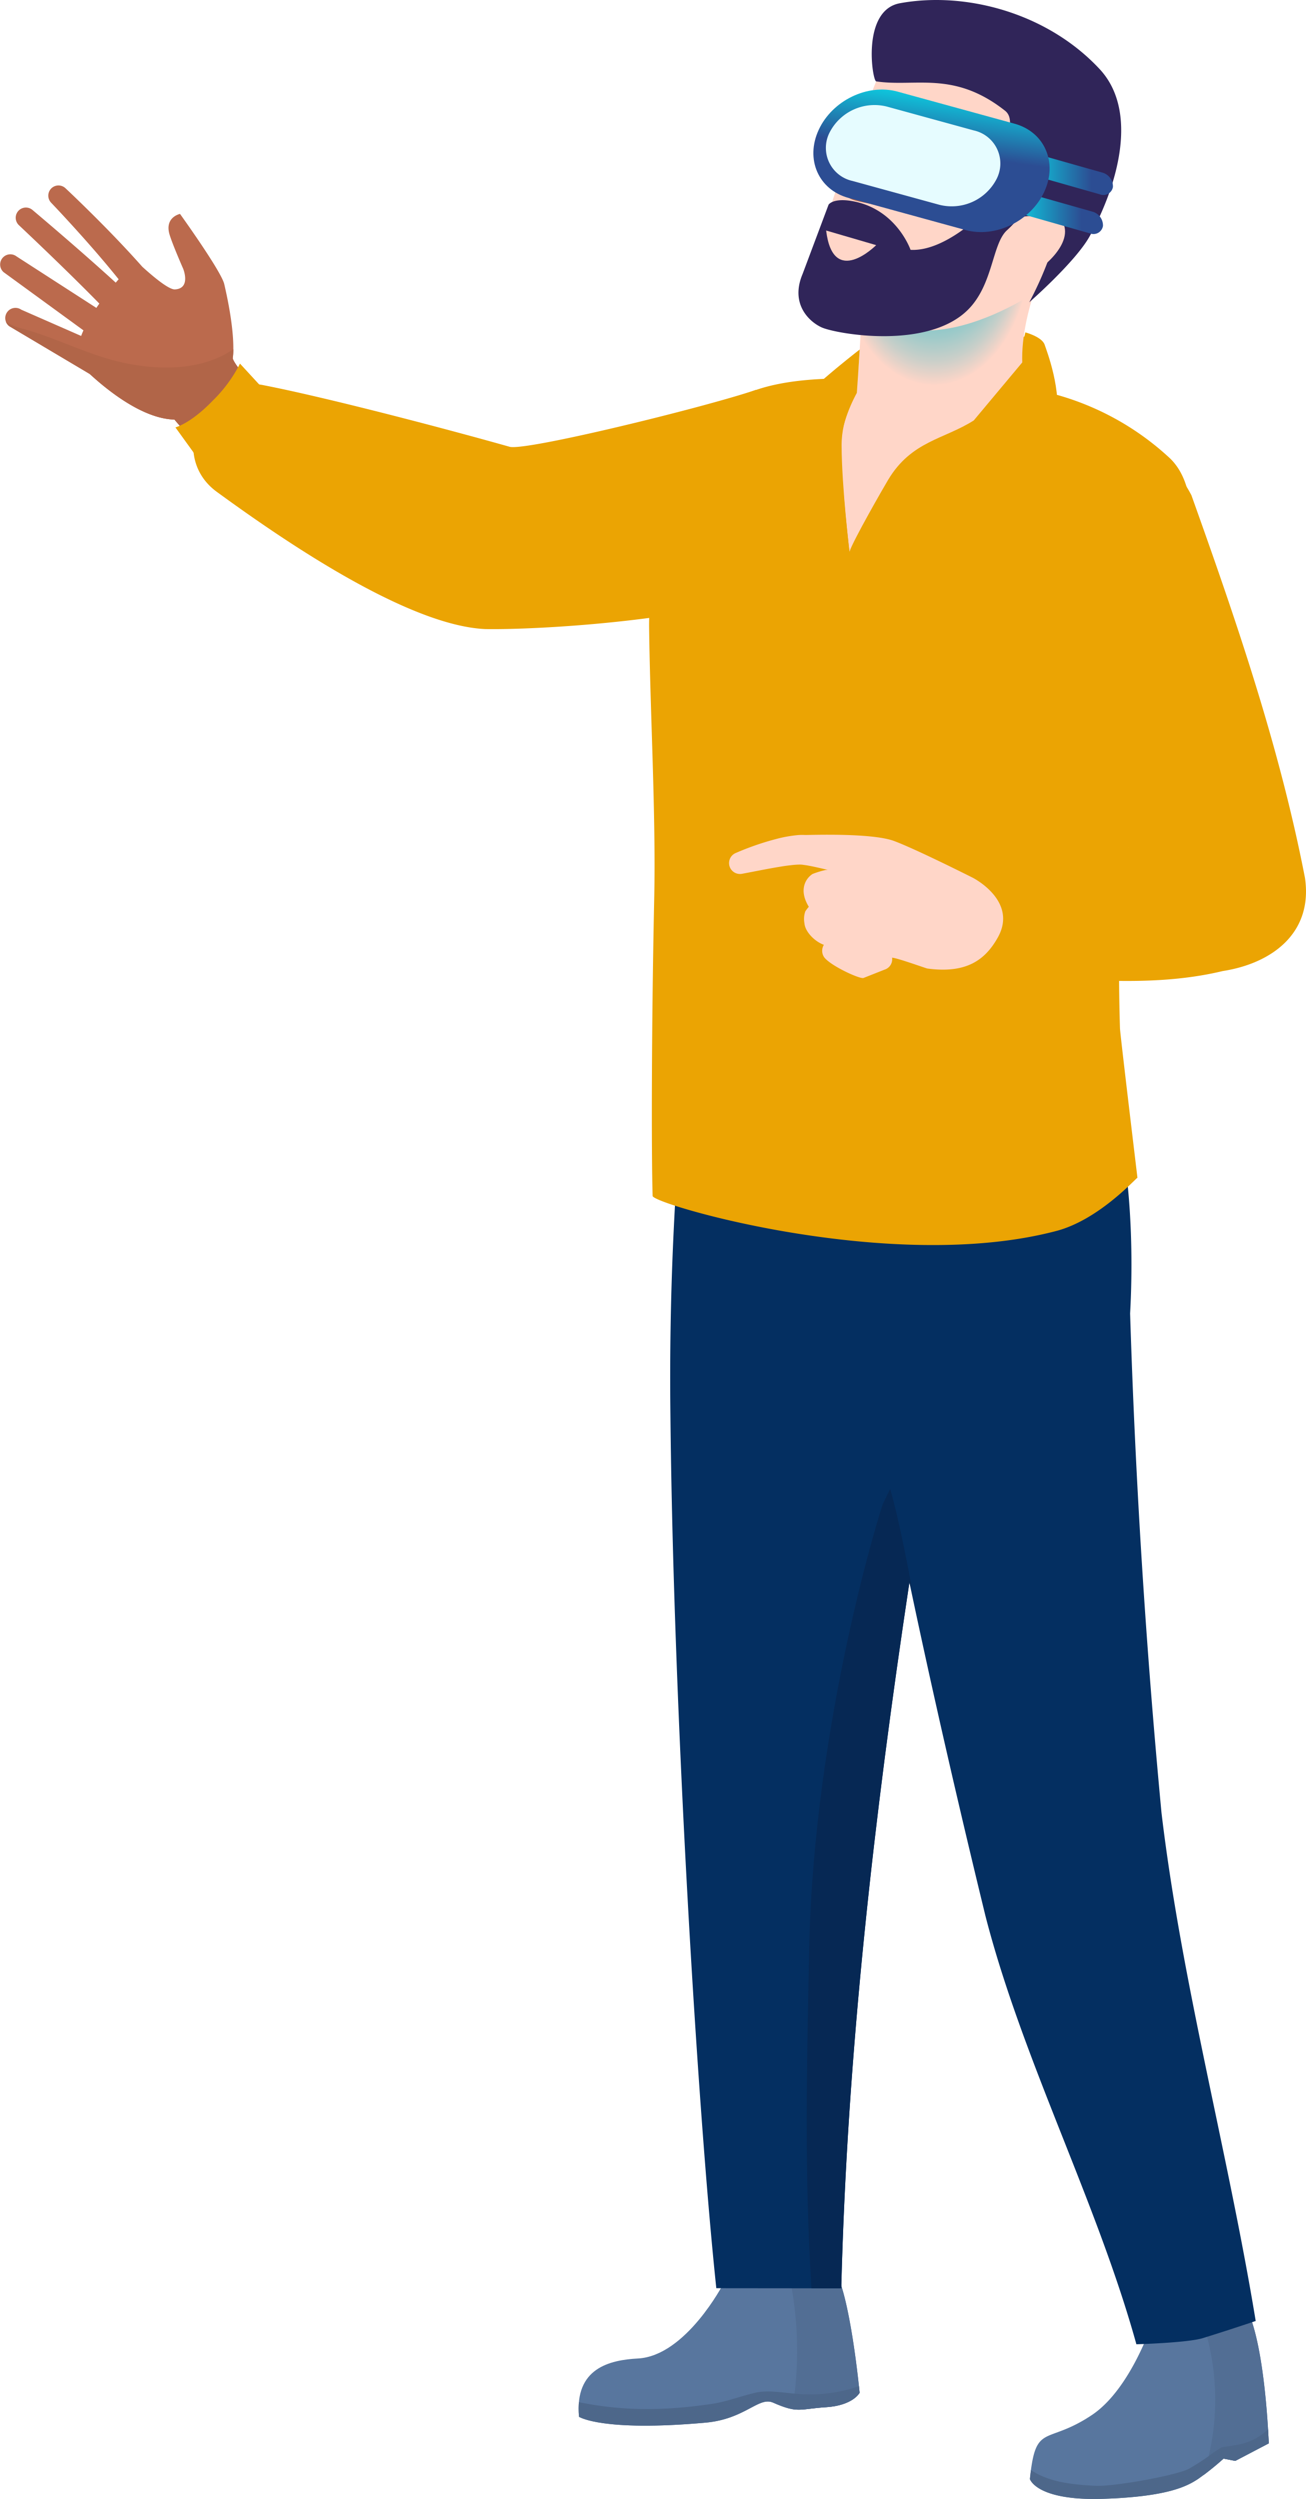 <svg xmlns="http://www.w3.org/2000/svg" xmlns:xlink="http://www.w3.org/1999/xlink" width="239.276" height="457.682" viewBox="0 0 239.276 457.682">
  <defs>
    <radialGradient id="radial-gradient" cx="0.454" cy="0.249" fy="-0.516" r="0.769" gradientUnits="objectBoundingBox">
      <stop offset="0.234" stop-color="#3abecc"/>
      <stop offset="0.289" stop-color="#3dbecb"/>
      <stop offset="0.343" stop-color="#49bfcb"/>
      <stop offset="0.397" stop-color="#5dc2cb"/>
      <stop offset="0.45" stop-color="#79c5ca"/>
      <stop offset="0.504" stop-color="#9dcac9"/>
      <stop offset="0.557" stop-color="#c8cfc9"/>
      <stop offset="0.61" stop-color="#fbd5c8"/>
      <stop offset="0.613" stop-color="#ffd6c8"/>
    </radialGradient>
    <linearGradient id="linear-gradient" y1="0.5" x2="1" y2="0.5" gradientUnits="objectBoundingBox">
      <stop offset="0" stop-color="aqua"/>
      <stop offset="0.808" stop-color="#2c4d93"/>
    </linearGradient>
    <linearGradient id="linear-gradient-3" x1="0.485" y1="0.57" x2="0.624" y2="-0.07" gradientUnits="objectBoundingBox">
      <stop offset="0.192" stop-color="#2c4d93"/>
      <stop offset="1" stop-color="aqua"/>
    </linearGradient>
    <linearGradient id="linear-gradient-4" x1="-76.886" y1="13.045" x2="-76.903" y2="13.79" gradientUnits="objectBoundingBox">
      <stop offset="0.249" stop-color="#e6fcff"/>
      <stop offset="1" stop-color="aqua"/>
    </linearGradient>
  </defs>
  <g id="User-03" transform="translate(-1483.586 -332.839)">
    <g id="Group_105" data-name="Group 105">
      <g id="Group_104" data-name="Group 104">
        <g id="Group_93" data-name="Group 93">
          <g id="Group_92" data-name="Group 92">
            <path id="Path_100" data-name="Path 100" d="M1694.77,758.035s-3.984,12.344-11.145,17.118c-8.443,5.627-10.281,1.24-11.35,11.722,0,0,1.189,4.008,13.392,3.619s15.575-2.45,17.382-3.611a51.164,51.164,0,0,0,4.706-3.752l2.148.418,6.135-3.212s-.584-17.376-3.909-24.385Z" fill="#58769e"/>
            <path id="Path_101" data-name="Path 101" d="M1712.129,755.952l-8.584,1.03a45.354,45.354,0,0,1,.526,29.185c1.707-1.269,3.684-3.036,3.684-3.036l2.148.418,6.135-3.212S1715.454,762.961,1712.129,755.952Z" fill="#526e94"/>
            <path id="Path_102" data-name="Path 102" d="M1715.91,777.767a10.762,10.762,0,0,1-6.114,2.907,14.756,14.756,0,0,1-1.79.276c-.1,0-.456.1-.554.108a15.927,15.927,0,0,0-1.591,1.008A42.529,42.529,0,0,1,1701.4,785c-2.483,1.26-13.855,3.285-17.135,3.111-4.017-.214-8.4-.606-11.792-2.882-.067.505-.132,1.05-.193,1.648,0,0,1.189,4.008,13.392,3.619s15.575-2.45,17.382-3.611a51.164,51.164,0,0,0,4.706-3.752l2.148.418,6.135-3.212S1716.005,779.352,1715.91,777.767Z" fill="#4d678a"/>
            <path id="Path_103" data-name="Path 103" d="M1616.1,751.127s-6.857,13.193-15.633,13.665c-5.191.279-11.634,1.769-10.794,10.68,0,0,4.218,2.776,23.167,1.073,7.308-.657,9.725-4.836,12.4-3.66,4.568,2.005,4.749,1.155,9.7.829s6.139-2.644,6.139-2.644-1.772-18.692-4.754-22.678C1632.773,743.639,1616.1,751.127,1616.1,751.127Z" fill="#58769e"/>
            <path id="Path_104" data-name="Path 104" d="M1636.328,748.392c-1.423-1.9-4.948-1.84-8.664-1.085a66.714,66.714,0,0,1,1.1,26.765c1.732.292,2.929-.144,6.181-.358,4.949-.326,6.139-2.644,6.139-2.644S1639.31,752.378,1636.328,748.392Z" fill="#526e94"/>
            <path id="Path_105" data-name="Path 105" d="M1631.159,771.344c-2.958-.022-6.426-.908-9.134-.289-2.734.624-5.307,1.656-8.1,2.066s-5.587.709-8.4.844a62.685,62.685,0,0,1-15.874-1.171,14.5,14.5,0,0,0,.019,2.678s4.218,2.776,23.167,1.073c7.308-.658,9.725-4.836,12.4-3.66,4.568,2.005,4.749,1.155,9.7.829s6.139-2.644,6.139-2.644-.043-.447-.125-1.213A26.469,26.469,0,0,1,1631.159,771.344Z" fill="#4d678a"/>
            <path id="Path_106" data-name="Path 106" d="M1696.384,664.808q-4.307-45.6-5.747-91.4c.5-8.926.948-32.049-6.3-47.518l-75.123,2.6a566.272,566.272,0,0,0-2.8,63.319c.529,54.132,5.011,128.1,8.409,160.109l22.889.025c1.095-43.289,6.022-86.42,12.489-129.3,4.3,20.433,8.985,40.783,13.919,61.045,6.781,26.4,20.443,52.408,27.666,78.5,0,0,9.368-.263,12.184-1.13,4.516-1.391,9.678-3.134,9.678-3.134C1708.557,726.944,1700.062,695.854,1696.384,664.808Z" fill="#042f61"/>
            <path id="Path_107" data-name="Path 107" d="M1650.594,623.4c-.084-.563-2.307-12.561-3.922-17.85-.465.918-.92,1.842-1.352,2.776-.246.532-12.619,39.613-13.477,81.271-.427,20.767-.916,41.593.418,62.334l5.457.006c1.095-43.289,6.022-86.42,12.489-129.3C1650.425,623.676,1650.611,623.546,1650.594,623.4Z" fill="#062854"/>
            <g id="Group_89" data-name="Group 89">
              <path id="Path_108" data-name="Path 108" d="M1603.158,551.884c.048,1.494,43.769,14.375,73.977,6.4,7.6-2.006,14.124-9.2,14.845-9.749,0-.034-3.172-26.308-3.2-27.369-.606-20.568.524-28.324,2.465-37.558,6.323-30.086,16.254-57.442,6.755-66.771a50.35,50.35,0,0,0-33.839-13.551c-15.028,0-47.543-6.266-51.915,10.457-1.32,5.047-9.94,18.312-9.734,34.155s1.264,34.263.931,49.7C1602.947,520.4,1602.925,544.656,1603.158,551.884Z" fill="#eba403"/>
            </g>
            <path id="Path_109" data-name="Path 109" d="M1671.115,394.475s3.14.5,3.045,3.007-5.264,7.823-5.264,7.823Z" fill="#eba403"/>
            <path id="Path_110" data-name="Path 110" d="M1675.164,380.895s-6.545,13.841-3.486,23.218c0,0-2.213,5.386-11.575,9.325-1.477.622-9.365,4.68-12.775,8.285-3.986,4.215-8.11,12.163-8.11,12.163s-1.415-11.845-1.44-19.465c-.017-5.245,2.522-8.853,2.625-9.615.62-4.6,1-13.9,1-13.9Z" fill="url(#radial-gradient)"/>
            <path id="Path_111" data-name="Path 111" d="M1641.845,393.238c.621-.967,1.185-1.964,1.729-2.972l-2.168.643s-.055,1.33-.157,3.231C1641.448,393.839,1641.65,393.541,1641.845,393.238Z" fill="#b16548"/>
            <g id="Group_90" data-name="Group 90">
              <path id="Path_112" data-name="Path 112" d="M1644.523,346.725s-16.824,40.943-11.13,42.985,14.955,4.654,23.379,3.378,16.3-6.621,16.3-6.621,12.768-20.107,6.591-28.805C1672.769,347.951,1653.1,338.336,1644.523,346.725Z" fill="#ffd6c8"/>
              <path id="Path_113" data-name="Path 113" d="M1672.163,388.2s8.484-7.414,11.072-12.105c5.133-9.3,9.025-22.876,1.808-30.613-9.644-10.34-24.627-14.251-36.591-12.049-7.064,1.3-5.05,14.2-4.342,14.311,7.2,1.081,14.213-2.024,23.6,5.365,2.111,1.662-.282,5.111,1.323,6.711s-2.963,9.666-2.963,9.666l3.445,3.253s8.924-1.691,7.963,2.038A64.39,64.39,0,0,1,1672.163,388.2Z" fill="#302559"/>
              <path id="Path_114" data-name="Path 114" d="M1650.412,378.6s-2.528-7.345-10.411-8.879c-3.8-.741-4.612.608-4.612.608l-4.764,12.705c-2.307,5.48,1.225,8.734,3.491,9.763,2.609,1.186,19.414,4.19,26.838-3.253,4.588-4.6,4.376-11.919,7.069-14.482a16.509,16.509,0,0,0,3.6-4.576l-5.551-1S1657.719,378.977,1650.412,378.6Z" fill="#302559"/>
              <path id="Path_115" data-name="Path 115" d="M1634.947,375.06l9.163,2.676S1636.218,385.677,1634.947,375.06Z" fill="#ffd6c8"/>
            </g>
            <path id="Path_116" data-name="Path 116" d="M1625.074,438.846c-.71-4.164-1.33-8.337-1.9-12.522a131.545,131.545,0,0,1-1.381-14.515,52.518,52.518,0,0,1,.3-7.567c-9.464,3.216-42.119,11.218-45.123,10.428-11.636-3.286-33.161-8.943-45.005-11.265-10.978-2.326-17.923,12.757-8.656,19.516,11.861,8.65,34.875,24.525,49.236,25.134,9.753.157,37.952-1.494,52.907-7.083Q1625.257,439.91,1625.074,438.846Z" fill="#eba403"/>
            <path id="Path_117" data-name="Path 117" d="M1672.954,372.367s2.758-2.951,5.178.882c2.568,4.069-4.015,9.359-6.6,10.283-3.7,1.323-6.048-1.2-5.443-2.189S1672.954,372.367,1672.954,372.367Z" fill="#ffd6c8"/>
            <path id="Path_118" data-name="Path 118" d="M1644.9,359.746l-5.965,6.46a1.9,1.9,0,0,0,.571,3.089c1.2.642,7.019,1.387,7.019,1.387Z" fill="#bb6a4d"/>
            <path id="Path_119" data-name="Path 119" d="M1661.99,409.842c-5.436,3.464-11.417,3.75-15.684,10.874-.88,1.469-6.374,11.031-7.088,13.17,0,0,10.527-16.061,13.224-15.139,1.28.438,8.183,9.425,8.183,9.425s15.2-11.715,16.426-17.694-1.75-13.516-2.064-14.486c-.476-1.471-3.537-2.276-3.537-2.276l-.221.9s2.213.674,2.213,1.535" fill="#eba403"/>
            <path id="Path_120" data-name="Path 120" d="M1641.093,396.853s-11.191,8.663-11.431,10.572-2.81,6.869-2.046,13.1c0,0,4.331-9.8,4.786-8.4s6.816,21.754,6.816,21.754-2.116-17.938-1.44-21.627a28.325,28.325,0,0,1,2.792-7.458l.238-3.451Z" fill="#eba403"/>
            <path id="Path_121" data-name="Path 121" d="M1722.672,493.615c-4.662-24.037-12.6-47.126-20.8-70.063-11.348-21.862-40.169-2.49-29.454,19.713,7.721,15.6,11.408,28.682,17.922,44.771a117.266,117.266,0,0,1-26.718,7.607c-11.4,1.612-11.626,14.8.043,15.393,14.532.8,29.833,3.031,43.922-.346C1716.593,509.291,1724.17,503.757,1722.672,493.615Z" fill="#eba403"/>
            <path id="Path_122" data-name="Path 122" d="M1661.83,493.607s-10.378-5.237-14.458-6.748c-4.175-1.546-15.9-1.062-16.295-1.094a9.856,9.856,0,0,0-1.291.017,23.672,23.672,0,0,0-4.1.746,50.667,50.667,0,0,0-7.324,2.546,2,2,0,0,0,1.166,3.8l.046-.008c2.393-.444,4.826-.956,7.169-1.325.585-.1,1.165-.176,1.728-.237a14.387,14.387,0,0,1,1.582-.119,4.179,4.179,0,0,1,.584.03l.759.11c.559.1,1.122.208,1.709.34.7.153,1.414.318,2.128.487-.127.009-.252.012-.381.024a15.565,15.565,0,0,0-2.4.734,3.591,3.591,0,0,0-1.593,2.5,3.887,3.887,0,0,0-.007,1.087,5.36,5.36,0,0,0,.4,1.42,7.515,7.515,0,0,0,.518,1,7.819,7.819,0,0,0-.638.83,4.2,4.2,0,0,0-.162,2.188c.131,1.6,1.932,3.366,3.562,3.946a2.082,2.082,0,0,0,.069,2.3c1.259,1.6,6.483,3.979,7.178,3.776l3.842-1.519a2,2,0,0,0,1.405-2.2c.96.046,6.214,1.951,6.462,1.985,7.367,1,10.7-1.769,12.894-5.659C1670.182,497.838,1661.83,493.607,1661.83,493.607Z" fill="#ffd6c8"/>
            <g id="Group_91" data-name="Group 91">
              <path id="Path_123" data-name="Path 123" d="M1484.945,389.946a1.87,1.87,0,0,1,2.521-.4l.014.01,10.972,4.811q.189-.507.422-1.024l-14.637-10.664a1.869,1.869,0,0,1,2.352-2.9l.023.018,14.626,9.434q.27-.4.549-.789c-2.045-2.09-4.135-4.158-6.237-6.213q-4.211-4.107-8.5-8.148l-.005-.005a1.869,1.869,0,0,1,2.486-2.789q4.538,3.828,8.992,7.725c2.1,1.842,4.194,3.7,6.268,5.592.18-.212.358-.418.531-.618q-2.171-2.694-4.459-5.324-1.922-2.209-3.9-4.381c-1.313-1.445-2.65-2.889-3.985-4.29l-.011-.012a1.868,1.868,0,0,1,2.633-2.65c1.46,1.373,2.876,2.745,4.291,4.141s2.81,2.8,4.195,4.23c1.89,1.953,3.751,3.943,5.57,5.993,1.709,1.557,4.8,4.206,5.963,4.15,3-.143,1.536-3.767,1.536-3.767s-1.834-4.145-2.477-6.188c-1.03-3.27,1.89-3.873,1.89-3.873s7.544,10.477,8.1,12.844c2.3,9.874,1.555,13.58,1.555,13.58.238,1.233,4.346,5.724,4.346,5.724-1.884,2.3-7.762,10.926-9.636,10.566-1.486-.286-5.388-5.044-5.388-5.044-6.348-.152-13.354-6.377-15.522-8.353l-14.758-8.763A1.868,1.868,0,0,1,1484.945,389.946Z" fill="#bb6a4d"/>
              <path id="Path_124" data-name="Path 124" d="M1526.338,396.8c-5.671,3.876-13.405,3.963-20.357,2.426-6.432-1.422-12.246-4.61-18.577-6.272a9.777,9.777,0,0,1-2.72-1.18,1.85,1.85,0,0,0,.582.792l14.758,8.763c2.168,1.976,9.174,8.2,15.522,8.353,0,0,3.9,4.758,5.388,5.044,1.874.36,7.752-8.266,9.636-10.566,0,0-4.108-4.491-4.346-5.724A10.06,10.06,0,0,0,1526.338,396.8Z" fill="#b16548"/>
              <path id="Path_125" data-name="Path 125" d="M1515.725,411.116s2.76-.672,6.811-4.872a25.746,25.746,0,0,0,5.018-6.811l5.6,6.082s-2.985,9.165-12.2,12.839Z" fill="#eba403"/>
            </g>
          </g>
        </g>
        <g id="Group_103" data-name="Group 103">
          <g id="Group_102" data-name="Group 102">
            <g id="Group_96" data-name="Group 96">
              <path id="Path_126" data-name="Path 126" d="M1650.536,357.738a1.422,1.422,0,0,0-1.561.832c-.187.4-1.682,4.131-1.472,4.41a2.476,2.476,0,0,1-.905-.061c-1.333-.366-.344-5.14.316-6.566a3.287,3.287,0,0,1,3.609-1.922,2.206,2.206,0,0,1,1.219,3.246,3.5,3.5,0,0,1-.565.844A.866.866,0,0,0,1650.536,357.738Z" fill="#310051"/>
              <g id="Group_95" data-name="Group 95">
                <g id="Group_94" data-name="Group 94">
                  <path id="Path_127" data-name="Path 127" d="M1640.994,364.526l-1.18,1.461a27.1,27.1,0,0,0,8.487,2.663l.6-1.69A26.968,26.968,0,0,1,1640.994,364.526Z" fill="#310051"/>
                </g>
              </g>
            </g>
            <g id="Group_101" data-name="Group 101">
              <g id="Group_98" data-name="Group 98">
                <g id="Group_97" data-name="Group 97">
                  <path id="Path_128" data-name="Path 128" d="M1667.1,362.282a1.422,1.422,0,0,0-1.562.831c-.187.4-1.682,4.132-1.472,4.411a2.477,2.477,0,0,1-.905-.062c-1.333-.365-.343-5.139.316-6.566a3.285,3.285,0,0,1,3.609-1.921,2.2,2.2,0,0,1,1.219,3.245,3.485,3.485,0,0,1-.565.844A.863.863,0,0,0,1667.1,362.282Z" fill="#310051"/>
                </g>
              </g>
              <g id="Group_100" data-name="Group 100">
                <g id="Group_99" data-name="Group 99">
                  <path id="Path_129" data-name="Path 129" d="M1666.183,371.436a45.877,45.877,0,0,1-9.006-2.471l-.041,2.109a28.645,28.645,0,0,0,8.761,2.069l.237-1.705-.119.853Z" fill="#310051"/>
                </g>
              </g>
            </g>
            <path id="Path_130" data-name="Path 130" d="M1671.772,378.067" fill="#180449"/>
            <path id="Path_131" data-name="Path 131" d="M1666.864,361.2h0a2.617,2.617,0,0,0,1.96,2.6l16.268,4.63a1.764,1.764,0,0,0,2.4-1.372h0a2.63,2.63,0,0,0-1.958-2.611l-16.271-4.612A1.758,1.758,0,0,0,1666.864,361.2Z" fill="url(#linear-gradient)"/>
            <path id="Path_132" data-name="Path 132" d="M1665.039,368.349h0a2.62,2.62,0,0,0,1.959,2.6l16.269,4.63a1.764,1.764,0,0,0,2.4-1.373h0a2.629,2.629,0,0,0-1.958-2.611l-16.27-4.611A1.757,1.757,0,0,0,1665.039,368.349Z" fill="url(#linear-gradient)"/>
            <path id="Path_133" data-name="Path 133" d="M1669.473,355.5l-21.451-5.885c-5.49-1.506-11.955,1.631-14.441,7.006h0c-2.486,5.376-.05,10.955,5.44,12.461l21.451,5.885c5.49,1.506,11.955-1.63,14.441-7.006h0C1677.4,362.585,1674.963,357.006,1669.473,355.5Z" fill="url(#linear-gradient-3)"/>
            <path id="Path_134" data-name="Path 134" d="M1661.984,356.723l-15.908-4.364a9.252,9.252,0,0,0-10.521,4.789h0a6.2,6.2,0,0,0,4.222,8.834l15.908,4.365a9.252,9.252,0,0,0,10.521-4.789h0A6.2,6.2,0,0,0,1661.984,356.723Z" fill="url(#linear-gradient-4)"/>
          </g>
        </g>
      </g>
    </g>
  </g>
</svg>
